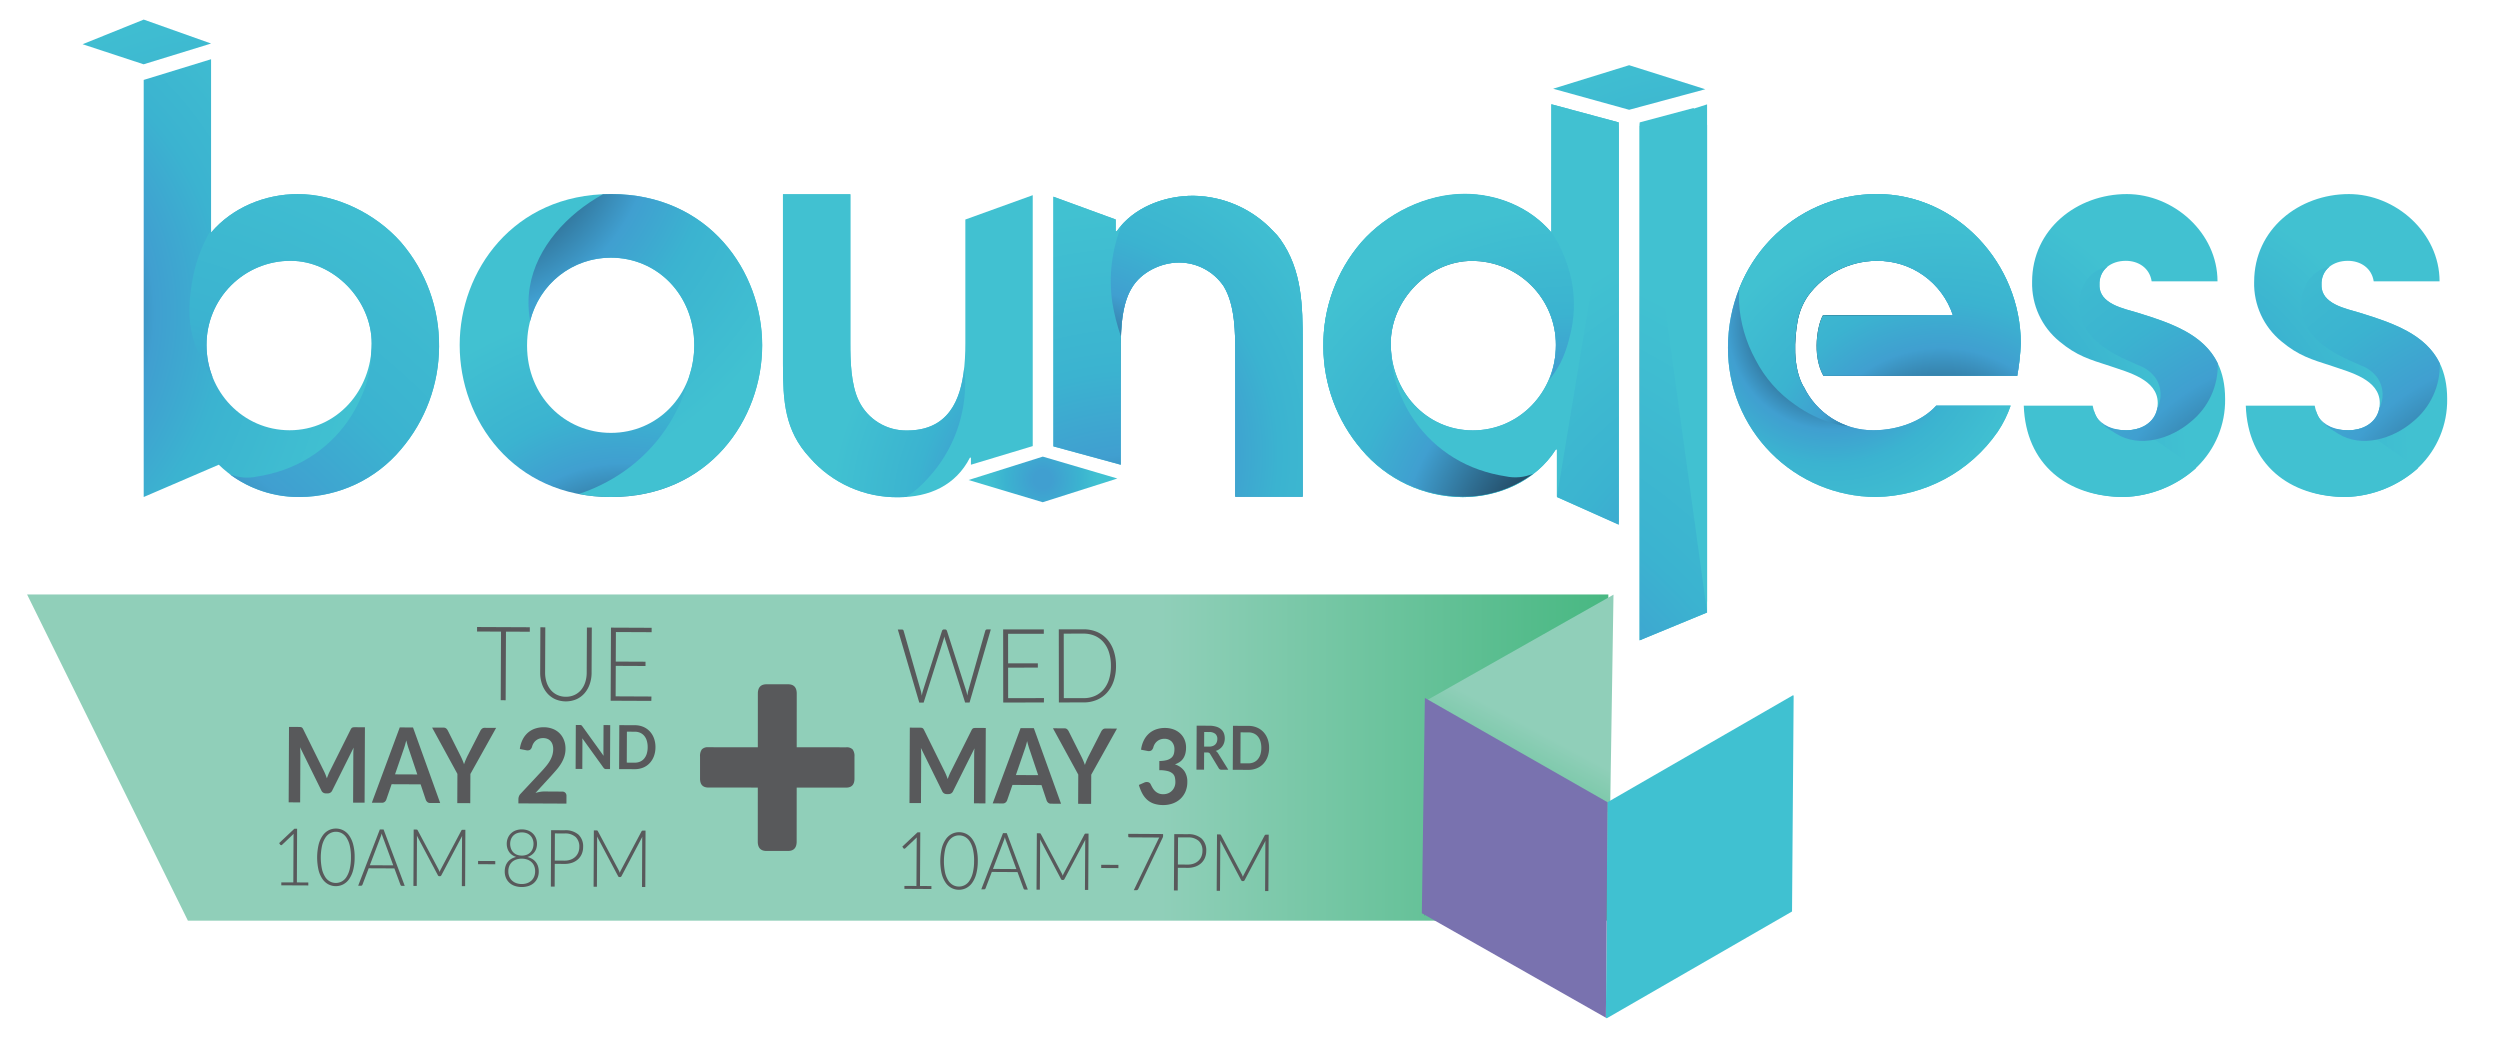 <svg id="boundless-splash" data-name="Layer 1" xmlns="http://www.w3.org/2000/svg" xmlns:xlink="http://www.w3.org/1999/xlink" viewBox="0 0 653 275">
  <defs>
    <style>
      .d2696889-0e0f-4c17-a36d-43a2f8ff54c3 {
        fill: none;
      }

      .\31 44440c4-f6c9-47ed-8776-88e2a5d3300d {
        fill: #fff;
      }

      .\31 f60a7eb-6e79-497a-a4e9-eaa1d6ab1180 {
        clip-path: url(#611e691a-7a64-415c-8d47-cb09565aa992);
      }

      .\33 5af4f63-1621-443f-a843-b804fef7fd29 {
        fill: url(#7aa01a82-66db-4521-a40c-0e859cdbdb24);
      }

      .\30 f6c3b78-b8ef-491c-8c05-82ee47163200 {
        clip-path: url(#c4d85448-fa67-41b5-ba22-2d848b260fe8);
      }

      .\37 cfc018b-dfde-4b64-8f2f-116d63bb72e9 {
        fill: url(#97f70376-48d3-4227-aa2a-37897a080a83);
      }

      .a77abb67-2c0f-4225-9bb3-520833879f34 {
        clip-path: url(#ab46d466-ad4d-4e0d-954b-d3b38ad171a2);
      }

      .\39 7c01d33-45f1-4b44-9e4e-5b833fcff6a1 {
        fill: url(#4566c729-4fe1-4f20-9811-016bcbbb58a8);
      }

      .\38 8c21974-defb-4c3e-9ee9-330c766bfe21 {
        clip-path: url(#1529880a-f648-44f6-b58f-513463eaa298);
      }

      .\30 dc59459-a623-4450-bfbe-61aa6f73e6d8 {
        fill: url(#561637df-b802-4fdf-9569-c43808371345);
      }

      .b90eb6e1-6d20-41f3-9320-ed28d0a7a1a4 {
        clip-path: url(#84f33a2d-93ca-41fa-a248-da86b662c236);
      }

      .\35 a2ef547-29f9-4fc5-afc2-62de89374f0b {
        fill: url(#fd2c834f-ab88-4880-b18f-2d682854f255);
      }

      .\33 9b7a83c-4737-40a3-b5b0-e3d855cd25fd {
        clip-path: url(#783f00b2-714f-467b-9140-8e06003cfe96);
      }

      .f9c63bdb-0fe2-4803-a581-5317d6e06283 {
        fill: url(#681d094d-4058-48d2-8f3b-6cc6d858abfc);
      }

      .\35 50c7ff6-f88c-483c-a9bc-49fdf7d6cf7a {
        clip-path: url(#675eb426-6666-420e-91c4-5e23f5397f15);
      }

      .c1df8cd3-e48f-45d0-bdd8-9d22f46dbb34 {
        fill: url(#3cefa58b-2b90-46fd-a46f-153b9bb586e9);
      }

      .\34 178e936-edb8-47a1-87d0-351f42c8c1c3 {
        clip-path: url(#9b48699b-7fcc-41c8-aef4-e0313d7e23a5);
      }

      .\31 7b38fd9-b062-42a9-a07e-fc741fcb33f9 {
        fill: url(#3c5d4cbb-9dc8-44f9-a3bb-1c5d135c37a7);
      }

      .\39 267f9d3-2d06-4730-8d99-e30d82233c7d {
        clip-path: url(#cf702148-e340-4231-bf0a-6b5378010332);
      }

      .\35 3436e9e-36a3-4dfd-b843-81a195646642 {
        fill: url(#47b804dd-a54c-4962-8cdb-af7962bc50a1);
      }

      .\32 b6dd38f-9181-4551-9ac8-1f8acdc06ae7 {
        clip-path: url(#eca322a9-8548-40e1-b9ad-340c88f0ad32);
      }

      .aadfbbbd-aa78-4c1c-b0b3-ace648916bea {
        fill: url(#cf3eed23-e38f-4d45-8a4d-a404f8e6ae62);
      }

      .\35 d10447c-ec86-4d2b-9b14-f674f20b4931 {
        clip-path: url(#d8ffc0ca-6112-4d17-97f6-1fb104082986);
      }

      .\33 3e85a33-0e50-4976-b6fa-c76a23639259 {
        fill: url(#c6c347fc-82b3-4fd3-8e31-fee6eb257711);
      }

      .a8d93617-3ae6-4805-96f0-55391c5bc411 {
        clip-path: url(#3b5e8a0e-3d7c-4f57-a033-ebbf907e935e);
      }

      .e9deb6d2-94c9-4b6d-8e4f-2afadea058fa {
        fill: url(#7b5610df-5e7c-495a-838e-697ec8dd4635);
      }

      .\33 786eacc-52b0-4a92-9399-f6bfbdc54102 {
        clip-path: url(#1ccb20f8-06ed-4f93-a9e2-52fc991c8409);
      }

      .e27ac513-ebee-4d69-b542-55f307761737 {
        fill: url(#bc7d56bc-4143-4c7d-bfbc-07b93f065506);
      }

      .\34 1cec2b0-6623-45e5-8df0-32dc0765a7c7 {
        clip-path: url(#8e5e1f51-c82b-416d-86d1-c7862b09d1d8);
      }

      .e7b34e5e-fdf9-4d71-ab8d-11c521131e67 {
        fill: url(#b4cdb829-3e97-41c4-8377-57c7e6ef38be);
      }

      .\35 ab72640-f5f5-4c58-931d-b8054a75ceb1 {
        clip-path: url(#aa0b5fbb-3b86-4482-adf5-8a3bb741971b);
      }

      .\30 e3a2145-487c-402a-b3fc-41af2b2874e9 {
        fill: url(#5e80d5d3-0763-4e85-8444-32c75efb505a);
      }

      .\38 f6decad-cb98-4c16-8997-4303ab99bbfc {
        fill: url(#95fdbc6a-d683-4652-bb13-6fd7f7104d5b);
      }

      .\30 63b57fa-8e8b-4603-9930-3a40d8b17ec4 {
        clip-path: url(#b520b05f-e160-47d6-b140-6d9bf5e3f28b);
      }

      .\32 c80e8b4-2d2c-4a6c-8e4e-a4b9d45b5f98 {
        fill: url(#be811720-dd1b-4aaa-a41b-1a4fec48173a);
      }

      .cd9161f2-26b8-4a90-a845-eb437dd07579 {
        clip-path: url(#86ac33d3-4d99-459c-b135-f38d9c304747);
      }

      .\31 1400d72-8cca-4df2-a709-f01c9cb9a302 {
        fill: url(#0e39ef40-8545-4d10-b564-8cb756ea68b1);
      }

      .\37 5b39c9e-1a28-4454-9e59-e04a23bc4a29 {
        clip-path: url(#219b7da7-3aa0-4573-b600-260070383821);
      }

      .\39 85deda4-2b0b-4996-83ff-7dc72dc40caf {
        fill: url(#fed07080-8729-48d9-8361-8ded423fca99);
      }

      .\30 fa872d6-7d1d-45b5-843d-d7f8ebe5135c {
        clip-path: url(#50dc4cb1-d07d-4206-9889-7d13c3974f18);
      }

      .\32 f0d35ab-7a52-479d-972d-25aa23c14b04 {
        fill: url(#fa1f1e9b-9a54-48e3-9356-11203261df76);
      }

      .bb72b22b-e16f-455a-83e0-f6ea5c028c04 {
        clip-path: url(#ad5e6841-fa73-420c-bae5-e60695114303);
      }

      .\32 13da057-8e22-4046-9a7f-c4b99fc1b645 {
        fill: url(#c3229d61-2a16-407b-8996-ce94bbcd9997);
      }

      .dc63edb0-caeb-4bfc-81af-5a3b8fc67002 {
        clip-path: url(#6db86830-7217-4dac-9dda-cd0d2add41fe);
      }

      .\37 2bc4c8d-52b1-4849-aecc-6f57dbbf83a1 {
        fill: url(#317fa7ea-fb1a-453b-a2b7-666a6b05f096);
      }

      .d50782b2-1cac-4715-bfc7-bf5680bbcff2 {
        clip-path: url(#d1210002-f3f0-488b-9e5a-470034ae2a84);
      }

      .ae3c2b81-2100-4c9d-98a3-7a7e56865733 {
        fill: url(#6ff52046-ecf0-4dc0-a7f8-141bcc098eb0);
      }

      .fd97dfda-13bb-4b87-a354-e70f97184160 {
        clip-path: url(#80402703-90d6-42fd-ac69-99f8350dca11);
      }

      .d9041ca2-3336-4ca4-9558-9770e2e9c8df {
        fill: url(#165a1cf4-0de1-4ac5-a152-db5ef6a4806f);
      }

      .b8edb692-a2cc-49a7-8eef-06a5ce2a1eee {
        clip-path: url(#ba845e48-b31e-4039-aafe-5eb28fa38037);
      }

      .cde4642f-43bf-4297-beca-37819e1fbb4f {
        fill: url(#1664eff3-ec39-4293-a4e0-eff0342ded1d);
      }

      .fc863831-9e75-4c24-8498-fc7ac4a58eb7 {
        clip-path: url(#e3e08425-6a46-4d9d-b7d5-fddc4f808a5b);
      }

      .\36 69cfd60-d053-4e9d-b5ca-6d567a380cae {
        fill: url(#d4d75e2a-8e17-4fb0-aec8-21581be9feca);
      }

      .d7e6ef29-9673-4c5a-9ba6-843c5f3cf4f3 {
        clip-path: url(#cc727880-6c90-41cc-85aa-22111eb9abbb);
      }

      .f5761006-017b-40d7-9c29-dd8a14287d94 {
        fill: url(#4bb90eda-f298-4c25-8114-5a4b9017ef5d);
      }

      .d20ea92f-cbf4-4415-913f-3fca2a934a80 {
        fill: url(#b110f948-63ab-40e6-aedb-2d4436797345);
      }

      .ce130167-c9c9-433d-9d7f-7d04f3b49f8f {
        fill: url(#b681ee9f-10ec-4fa6-9431-48f5183eb5f3);
      }

      .b360cfd5-a64a-4bf0-8565-eb7d8ceddad2 {
        fill: url(#78fd703a-e3ad-4dcc-adf2-5be34fff3994);
      }

      .\34 4ef3e53-ce3b-4a22-ba82-64c5c92e9eb6 {
        fill: #40c1d1;
      }

      .\33 a9b219c-2cf8-462e-9fa9-b4db39be5d1f {
        fill: #7972af;
      }

      .d8c5b86c-300f-4185-b448-454461601f32 {
        fill: #58595b;
      }
    </style>
    <clipPath id="611e691a-7a64-415c-8d47-cb09565aa992">
      <polygon class="d2696889-0e0f-4c17-a36d-43a2f8ff54c3" points="445.425 23.31 425.531 28.678 405.674 23.176 425.531 17.03 445.425 23.31"/>
    </clipPath>
    <radialGradient id="7aa01a82-66db-4521-a40c-0e859cdbdb24" cx="149.759" cy="1573.891" r="0.979" gradientTransform="matrix(-9.554, -97.268, -95.972, 9.683, 152929.467, -571.31)" gradientUnits="userSpaceOnUse">
      <stop offset="0" stop-color="#0e0f1a"/>
      <stop offset="0.008" stop-color="#0e0f1a"/>
      <stop offset="0.508" stop-color="#409fd0"/>
      <stop offset="0.678" stop-color="#3bb3d0"/>
      <stop offset="1" stop-color="#41c1d1"/>
    </radialGradient>
    <clipPath id="c4d85448-fa67-41b5-ba22-2d848b260fe8">
      <polygon class="d2696889-0e0f-4c17-a36d-43a2f8ff54c3" points="55.135 11.372 37.512 16.796 21.575 11.553 37.535 5.115 55.135 11.372"/>
    </clipPath>
    <radialGradient id="97f70376-48d3-4227-aa2a-37897a080a83" cx="149.075" cy="1573.542" r="0.979" gradientTransform="matrix(-11.307, -113.446, -111.934, 11.459, 177884.344, -1016.27)" xlink:href="#7aa01a82-66db-4521-a40c-0e859cdbdb24"/>
    <clipPath id="ab46d466-ad4d-4e0d-954b-d3b38ad171a2">
      <path class="d2696889-0e0f-4c17-a36d-43a2f8ff54c3" d="M53.943,90.121a21.917,21.917,0,0,1,21.968-22c11.247,0,21.173,10.194,21.173,21.594,0,12.339-9.13,22.667-21.439,22.667-12.173,0-21.7-10.059-21.7-22.264M37.535,20.875V129.82l19.613-8.439a29.759,29.759,0,0,0,21.145,8.439,34.787,34.787,0,0,0,26.467-12.473,41.583,41.583,0,0,0,9.925-26.824A41.068,41.068,0,0,0,104.759,63.3c-6.618-7.51-16.938-12.606-27-12.606-8.47,0-17.071,3.486-22.628,10.058V15.471Z"/>
    </clipPath>
    <radialGradient id="4566c729-4fe1-4f20-9811-016bcbbb58a8" cx="147.458" cy="1575.559" r="0.979" gradientTransform="matrix(54.853, -100.184, -98.849, -55.593, 147639.915, 102444.087)" xlink:href="#7aa01a82-66db-4521-a40c-0e859cdbdb24"/>
    <clipPath id="1529880a-f648-44f6-b58f-513463eaa298">
      <path class="d2696889-0e0f-4c17-a36d-43a2f8ff54c3" d="M530.786,73.625a19.493,19.493,0,0,0,7.145,15.558c4.5,3.753,7.808,4.693,13.234,6.437,4.63,1.61,12.439,3.487,12.439,9.657,0,4.695-3.969,7.108-8.206,7.108-4.583,0-7.214-1.153-8.48-5.081l-17.189,5.3c3.463,10.791,12.86,17.218,25.009,17.218a29.611,29.611,0,0,0,19.054-7.777A24.279,24.279,0,0,0,581.2,104.2c0-14.887-11.115-18.911-22.893-22.531-3.572-1.073-10.056-2.28-9.925-7.243-.131-4.024,3.044-6.3,6.882-6.3,3.308,0,6.22,1.879,6.749,5.366h17.2c0-12.742-11.51-22.8-23.686-22.8-12.968,0-24.745,9.12-24.745,22.934"/>
    </clipPath>
    <radialGradient id="561637df-b802-4fdf-9569-c43808371345" cx="141.874" cy="1578.02" r="0.979" gradientTransform="matrix(72.943, 0, 0, -73.929, -9848.643, 116781.467)" xlink:href="#7aa01a82-66db-4521-a40c-0e859cdbdb24"/>
    <clipPath id="84f33a2d-93ca-41fa-a248-da86b662c236">
      <path class="d2696889-0e0f-4c17-a36d-43a2f8ff54c3" d="M204.51,50.739v44.4c0,9.523.4,17.3,7.014,24.41a30.169,30.169,0,0,0,23.158,10.326c8.073,0,14.953-3.084,18.658-10.326h.265v1.837l16.144-4.866V50.983l-17.6,6.357v32.3c0,10.595-1.853,22.8-15.218,22.8a13.714,13.714,0,0,1-12.571-7.647c-2.118-4.292-2.25-10.595-2.25-15.154v-38.9Z"/>
    </clipPath>
    <radialGradient id="fd2c834f-ab88-4880-b18f-2d682854f255" cx="147.461" cy="1575.568" r="0.979" gradientTransform="matrix(54.862, -100.201, -98.866, -55.603, 147703.728, 102501.834)" xlink:href="#7aa01a82-66db-4521-a40c-0e859cdbdb24"/>
    <clipPath id="783f00b2-714f-467b-9140-8e06003cfe96">
      <path class="d2696889-0e0f-4c17-a36d-43a2f8ff54c3" d="M291.693,60.391h-.265V57.329L275.15,51.376v65.217l17.6,4.8V94.189c0-5.9-.264-13.949,2.911-19.046,2.382-4.024,7.544-6.572,12.308-6.572a14.077,14.077,0,0,1,11.645,6.17c3.044,4.962,3.044,12.34,3.044,18.106v36.875h17.6V89.36c0-9.522-.133-18.777-5.822-26.824a14.32,14.32,0,0,0-1.853-2.145,29.105,29.105,0,0,0-20.908-9.254c-7.675,0-15.615,3.084-19.981,9.254"/>
    </clipPath>
    <radialGradient id="681d094d-4058-48d2-8f3b-6cc6d858abfc" cx="138.877" cy="1583.992" r="0.979" gradientTransform="matrix(36.563, 0, 0, -37.057, -4770.079, 58788.245)" xlink:href="#7aa01a82-66db-4521-a40c-0e859cdbdb24"/>
    <clipPath id="675eb426-6666-420e-91c4-5e23f5397f15">
      <polygon class="d2696889-0e0f-4c17-a36d-43a2f8ff54c3" points="428.29 32.891 428.29 167.246 445.889 157.138 445.889 27.261 428.29 32.891"/>
    </clipPath>
    <radialGradient id="3cefa58b-2b90-46fd-a46f-153b9bb586e9" cx="139.283" cy="1582.68" r="1.242" gradientTransform="matrix(39.644, 0, 0, -40.179, -5084.596, 63687.753)" xlink:href="#7aa01a82-66db-4521-a40c-0e859cdbdb24"/>
    <clipPath id="9b48699b-7fcc-41c8-aef4-e0313d7e23a5">
      <path class="d2696889-0e0f-4c17-a36d-43a2f8ff54c3" d="M451.346,90.793a38.833,38.833,0,0,0,38.641,39.026A39.512,39.512,0,0,0,521.8,112.774a29.568,29.568,0,0,0,3.386-6.827H505.736c-3.441,3.89-9.793,6.438-16.411,6.438a20.079,20.079,0,0,1-18.217-11.418l-.038.026c-2.948-5.246-2.273-12.732-1.606-16.731a16.971,16.971,0,0,1,2.79-7.007,22.34,22.34,0,0,1,17.866-9.13A20.678,20.678,0,0,1,510.1,82.342H476.864c-1.4,2.32-2.973,10.285.1,15.826h49.942a60.85,60.85,0,0,0,.926-8.448c0-20.789-16.672-39.029-37.58-39.029-21.968,0-38.907,18.105-38.907,40.1"/>
    </clipPath>
    <radialGradient id="3c5d4cbb-9dc8-44f9-a3bb-1c5d135c37a7" cx="139.229" cy="1583.109" r="0.979" gradientTransform="matrix(39.47, 0, 0, -40.003, -5005.806, 63419.489)" xlink:href="#7aa01a82-66db-4521-a40c-0e859cdbdb24"/>
    <clipPath id="cf702148-e340-4231-bf0a-6b5378010332">
      <path class="d2696889-0e0f-4c17-a36d-43a2f8ff54c3" d="M528.609,105.953c.529,15.291,11.258,23.867,26.212,23.867a29.606,29.606,0,0,0,18.761-7.511c-5.1-3.381-9.941-7.144-15.148-10.341a10.426,10.426,0,0,1-2.953.418c-5.16,0-7.948-1.737-8.876-6.432Z"/>
    </clipPath>
    <radialGradient id="47b804dd-a54c-4962-8cdb-af7962bc50a1" cx="147.863" cy="1577.632" r="0.979" gradientTransform="matrix(46.468, -62.861, -62.023, -47.095, 90933.795, 83722.288)" xlink:href="#7aa01a82-66db-4521-a40c-0e859cdbdb24"/>
    <clipPath id="eca322a9-8548-40e1-b9ad-340c88f0ad32">
      <path class="d2696889-0e0f-4c17-a36d-43a2f8ff54c3" d="M363.262,89.748c0-11.4,9.924-21.595,21.172-21.595a21.916,21.916,0,0,1,21.967,22c0,12.205-9.527,22.264-21.7,22.264-12.309,0-21.438-10.328-21.438-22.666M405.21,60.778c-5.556-6.572-14.158-10.059-22.627-10.059-10.059,0-20.379,5.1-27,12.607a41.071,41.071,0,0,0-9.924,27.226,41.586,41.586,0,0,0,9.924,26.825,34.79,34.79,0,0,0,26.466,12.473c9.529,0,19.189-4.292,24.349-12.473h.267v12.183l16.143,6.8V31.97l-17.6-4.743Z"/>
    </clipPath>
    <radialGradient id="cf3eed23-e38f-4d45-8a4d-a404f8e6ae62" cx="140.286" cy="1581.162" r="0.979" gradientTransform="matrix(47.835, 0, 0, -48.481, -6326.328, 76738.064)" xlink:href="#7aa01a82-66db-4521-a40c-0e859cdbdb24"/>
    <clipPath id="d8ffc0ca-6112-4d17-97f6-1fb104082986">
      <path class="d2696889-0e0f-4c17-a36d-43a2f8ff54c3" d="M545.466,72.606c-2.741,3.2-3.007,8.278-1.278,12.04,1.706,3.713,5.154,6.2,8.622,8.069,1.9,1.028,3.886,1.856,5.86,2.728a9.394,9.394,0,0,1,4.529,3.523,7.858,7.858,0,0,1,.283,7.687c-.7,3.789-4.281,5.733-8.081,5.733-3.4,0-6.326-1.2-7.927-3.67,1.165,2.075,3.4,3.408,5.2,4.531,6.206,3.893,14.407,1.354,19.609-3.121a18.975,18.975,0,0,0,7-15.22c-3.681-7.577-12.138-10.518-20.97-13.233-3.572-1.073-10.056-2.28-9.925-7.243a5.648,5.648,0,0,1,2.036-4.727,8.4,8.4,0,0,0-4.956,2.9"/>
    </clipPath>
    <radialGradient id="c6c347fc-82b3-4fd3-8e31-fee6eb257711" cx="148.623" cy="1574.049" r="0.979" gradientTransform="matrix(120.859, 0, 0.104, -119.252, -17621.709, 187845.762)" xlink:href="#7aa01a82-66db-4521-a40c-0e859cdbdb24"/>
    <clipPath id="3b5e8a0e-3d7c-4f57-a033-ebbf907e935e">
      <path class="d2696889-0e0f-4c17-a36d-43a2f8ff54c3" d="M588.779,73.625a19.493,19.493,0,0,0,7.145,15.558c4.5,3.753,7.809,4.693,13.235,6.437,4.629,1.61,12.438,3.487,12.438,9.657,0,4.695-3.97,7.108-8.206,7.108-4.582,0-7.213-1.153-8.48-5.081l-17.189,5.3c3.463,10.791,12.86,17.218,25.008,17.218a29.614,29.614,0,0,0,19.055-7.777A24.279,24.279,0,0,0,639.2,104.2c0-14.887-11.115-18.911-22.893-22.531-3.573-1.073-10.057-2.28-9.924-7.243-.133-4.024,3.043-6.3,6.879-6.3,3.31,0,6.221,1.879,6.751,5.366h17.2c0-12.742-11.511-22.8-23.686-22.8-12.97,0-24.746,9.12-24.746,22.934"/>
    </clipPath>
    <radialGradient id="7b5610df-5e7c-495a-838e-697ec8dd4635" cx="141.857" cy="1578.02" r="0.979" gradientTransform="matrix(72.943, 0, 0, -73.929, -9789.409, 116781.467)" xlink:href="#7aa01a82-66db-4521-a40c-0e859cdbdb24"/>
    <clipPath id="1ccb20f8-06ed-4f93-a9e2-52fc991c8409">
      <path class="d2696889-0e0f-4c17-a36d-43a2f8ff54c3" d="M586.6,105.953c.53,15.291,11.259,23.867,26.212,23.867a29.608,29.608,0,0,0,18.762-7.511c-5.1-3.381-9.943-7.144-15.149-10.341a10.419,10.419,0,0,1-2.952.418c-5.161,0-7.949-1.737-8.875-6.432Z"/>
    </clipPath>
    <radialGradient id="bc7d56bc-4143-4c7d-bfbc-07b93f065506" cx="147.853" cy="1577.645" r="0.979" gradientTransform="matrix(46.468, -62.861, -62.023, -47.095, 90993.028, 83722.288)" xlink:href="#7aa01a82-66db-4521-a40c-0e859cdbdb24"/>
    <clipPath id="8e5e1f51-c82b-416d-86d1-c7862b09d1d8">
      <path class="d2696889-0e0f-4c17-a36d-43a2f8ff54c3" d="M603.458,72.606c-2.74,3.2-3.006,8.278-1.278,12.04,1.7,3.713,5.153,6.2,8.622,8.069,1.9,1.028,3.886,1.856,5.86,2.728a9.387,9.387,0,0,1,4.528,3.523,7.855,7.855,0,0,1,.283,7.687c-.7,3.789-4.282,5.733-8.081,5.733-3.4,0-6.327-1.2-7.927-3.67,1.165,2.075,3.4,3.408,5.2,4.531,6.206,3.893,14.407,1.354,19.609-3.121a18.984,18.984,0,0,0,7-15.22c-3.68-7.577-12.139-10.518-20.97-13.233-3.573-1.073-10.057-2.28-9.924-7.243a5.649,5.649,0,0,1,2.034-4.727,8.4,8.4,0,0,0-4.955,2.9"/>
    </clipPath>
    <radialGradient id="b4cdb829-3e97-41c4-8377-57c7e6ef38be" cx="148.622" cy="1574.06" r="0.979" gradientTransform="matrix(120.859, 0, 0.104, -119.252, -17563.684, 187847.002)" xlink:href="#7aa01a82-66db-4521-a40c-0e859cdbdb24"/>
    <clipPath id="aa0b5fbb-3b86-4482-adf5-8a3bb741971b">
      <path class="d2696889-0e0f-4c17-a36d-43a2f8ff54c3" d="M204.51,50.739v44.4c0,9.523.4,17.3,7.014,24.41a30.169,30.169,0,0,0,23.158,10.326q1.027,0,2.026-.069a26.114,26.114,0,0,0,5.531-4.736,36.577,36.577,0,0,0,9.817-26.847c-.046-.725-.116-1.444-.2-2.161-.9,8.557-4.221,16.379-14.92,16.379a13.714,13.714,0,0,1-12.571-7.647c-2.118-4.292-2.25-10.595-2.25-15.154v-38.9Z"/>
    </clipPath>
    <radialGradient id="5e80d5d3-0763-4e85-8444-32c75efb505a" cx="150.631" cy="1576.326" r="0.979" gradientTransform="matrix(12.749, -69.154, -68.233, -12.922, 105921.272, 30920.246)" xlink:href="#7aa01a82-66db-4521-a40c-0e859cdbdb24"/>
    <radialGradient id="95fdbc6a-d683-4652-bb13-6fd7f7104d5b" cx="148.49" cy="1573.383" r="0.979" gradientTransform="matrix(-12.172, -132.797, -131.028, 12.336, 208263.146, 495.217)" xlink:href="#7aa01a82-66db-4521-a40c-0e859cdbdb24"/>
    <clipPath id="b520b05f-e160-47d6-b140-6d9bf5e3f28b">
      <polygon class="d2696889-0e0f-4c17-a36d-43a2f8ff54c3" points="428.29 31.97 428.29 167.246 445.889 159.983 445.889 27.261 428.29 31.97"/>
    </clipPath>
    <radialGradient id="be811720-dd1b-4aaa-a41b-1a4fec48173a" cx="146.758" cy="1578.393" r="1.211" gradientTransform="matrix(46.868, -63.403, -62.558, -47.501, 91771.21, 84438.328)" xlink:href="#7aa01a82-66db-4521-a40c-0e859cdbdb24"/>
    <clipPath id="86ac33d3-4d99-459c-b135-f38d9c304747">
      <path class="d2696889-0e0f-4c17-a36d-43a2f8ff54c3" d="M137.67,90.323v-.136c0-13.21,9.81-22.881,21.9-22.881s21.769,9.67,21.769,22.881-9.676,22.881-21.769,22.881-21.9-9.669-21.9-22.745m-17.6-.272v.136c0,19.34,13.842,39.633,39.509,39.633s39.507-20.293,39.507-39.633c0-19.2-13.842-39.5-39.507-39.5s-39.509,20.293-39.509,39.36"/>
    </clipPath>
    <radialGradient id="0e39ef40-8545-4d10-b564-8cb756ea68b1" cx="150.375" cy="1574.588" r="0.979" gradientTransform="matrix(0, -83.638, -82.524, 0.036, 130103.969, 12683.827)" xlink:href="#7aa01a82-66db-4521-a40c-0e859cdbdb24"/>
    <clipPath id="219b7da7-3aa0-4573-b600-260070383821">
      <path class="d2696889-0e0f-4c17-a36d-43a2f8ff54c3" d="M451.346,90.793a38.833,38.833,0,0,0,38.641,39.026A39.512,39.512,0,0,0,521.8,112.774a29.568,29.568,0,0,0,3.386-6.827H505.736c-3.441,3.89-9.793,6.438-16.411,6.438a20.079,20.079,0,0,1-18.217-11.418l-.038.026c-2.948-5.246-2.273-12.732-1.606-16.731a16.971,16.971,0,0,1,2.79-7.007,22.34,22.34,0,0,1,17.866-9.13A20.678,20.678,0,0,1,510.1,82.342H476.166c-1.4,2.32-2.971,10.285.1,15.826h50.639a60.85,60.85,0,0,0,.926-8.448c0-20.789-16.672-39.029-37.58-39.029-21.968,0-38.907,18.105-38.907,40.1"/>
    </clipPath>
    <radialGradient id="fed07080-8729-48d9-8361-8ded423fca99" cx="135.918" cy="1571.328" r="0.979" gradientTransform="matrix(21.363, 50.52, 49.847, -21.652, -80750.873, 27240.793)" xlink:href="#7aa01a82-66db-4521-a40c-0e859cdbdb24"/>
    <clipPath id="50dc4cb1-d07d-4206-9889-7d13c3974f18">
      <path class="d2696889-0e0f-4c17-a36d-43a2f8ff54c3" d="M363.262,89.748c0-11.4,9.924-21.595,21.172-21.595a21.916,21.916,0,0,1,21.967,22c0,12.205-9.527,22.264-21.7,22.264-12.309,0-21.438-10.328-21.438-22.666M405.21,60.778c-5.556-6.572-14.158-10.059-22.627-10.059-10.059,0-20.379,5.1-27,12.607a41.071,41.071,0,0,0-9.924,27.226,41.586,41.586,0,0,0,9.924,26.825,34.79,34.79,0,0,0,26.466,12.473c9.529,0,19.189-4.292,24.349-12.473h.267V129.82l16.143,7.165V31.97l-17.6-4.743Z"/>
    </clipPath>
    <radialGradient id="fa1f1e9b-9a54-48e3-9356-11203261df76" cx="147.829" cy="1577.596" r="0.979" gradientTransform="matrix(46.868, -63.403, -62.558, -47.501, 91771.908, 84438.329)" xlink:href="#7aa01a82-66db-4521-a40c-0e859cdbdb24"/>
    <clipPath id="ad5e6841-fa73-420c-bae5-e60695114303">
      <path class="d2696889-0e0f-4c17-a36d-43a2f8ff54c3" d="M55.135,60.749v-.718c-.176.3-.357.6-.527.9a38.9,38.9,0,0,0-4.389,12.5c-.879,4.869-1.15,10.041.184,14.852a32.836,32.836,0,0,0,2.811,6.6,22.579,22.579,0,0,0,2.347,3.7,22.831,22.831,0,0,1-1.617-8.465,21.917,21.917,0,0,1,21.968-22c11.247,0,21.173,10.194,21.173,21.594a24.9,24.9,0,0,1-.148,2.651,28.217,28.217,0,0,1-2.605,11.349,34.434,34.434,0,0,1-20.242,19.02,39.022,39.022,0,0,1-7.047,1.761,11.982,11.982,0,0,1-7.095-.652,30.528,30.528,0,0,0,18.346,5.972,34.787,34.787,0,0,0,26.467-12.473,41.583,41.583,0,0,0,9.925-26.824A41.068,41.068,0,0,0,104.759,63.3c-6.618-7.51-16.938-12.606-27-12.606-8.47,0-17.071,3.486-22.628,10.058"/>
    </clipPath>
    <radialGradient id="c3229d61-2a16-407b-8996-ce94bbcd9997" cx="147.442" cy="1573.169" r="0.979" gradientTransform="matrix(0, -183.983, -181.532, 0.059, 285595.293, 27232.555)" xlink:href="#7aa01a82-66db-4521-a40c-0e859cdbdb24"/>
    <clipPath id="6db86830-7217-4dac-9dda-cd0d2add41fe">
      <path class="d2696889-0e0f-4c17-a36d-43a2f8ff54c3" d="M355.586,63.218a41.069,41.069,0,0,0-9.924,27.226,41.586,41.586,0,0,0,9.924,26.825,34.786,34.786,0,0,0,26.466,12.472,30.526,30.526,0,0,0,18.347-5.972,11.984,11.984,0,0,1-7.1.653,39.177,39.177,0,0,1-7.046-1.762,34.436,34.436,0,0,1-20.242-19.019,28.222,28.222,0,0,1-2.605-11.35,24.892,24.892,0,0,1-.147-2.65c0-11.4,9.924-21.6,21.172-21.6a21.917,21.917,0,0,1,21.967,22,25.806,25.806,0,0,1-1.616,9.014,30.49,30.49,0,0,0,2.812-4.249,31.43,31.43,0,0,0,2.346-6.6,32.583,32.583,0,0,0,.494-15.245c-1.807-8.075-5.226-12.289-5.226-12.289-5.556-6.572-14.158-10.058-22.627-10.058-10.059,0-20.379,5.1-27,12.606"/>
    </clipPath>
    <radialGradient id="317fa7ea-fb1a-453b-a2b7-666a6b05f096" cx="150.449" cy="1573.429" r="0.979" gradientTransform="matrix(-19.034, -86.808, -85.652, 19.291, 138040.711, -17151.712)" xlink:href="#7aa01a82-66db-4521-a40c-0e859cdbdb24"/>
    <clipPath id="d1210002-f3f0-488b-9e5a-470034ae2a84">
      <polygon class="d2696889-0e0f-4c17-a36d-43a2f8ff54c3" points="406.668 129.82 422.81 137.063 422.81 32.363 406.668 129.82"/>
    </clipPath>
    <radialGradient id="6ff52046-ecf0-4dc0-a7f8-141bcc098eb0" cx="148.177" cy="1573.594" r="0.979" gradientTransform="matrix(0, -141.417, -139.534, 0.045, 220058.698, 21074.545)" xlink:href="#7aa01a82-66db-4521-a40c-0e859cdbdb24"/>
    <clipPath id="80402703-90d6-42fd-ac69-99f8350dca11">
      <polygon class="d2696889-0e0f-4c17-a36d-43a2f8ff54c3" points="428.29 32.891 428.29 167.246 445.889 159.983 428.29 31.97 428.29 32.891"/>
    </clipPath>
    <radialGradient id="165a1cf4-0de1-4ac5-a152-db5ef6a4806f" cx="147.658" cy="1570.432" r="1.199" gradientTransform="matrix(1.796, -149.694, 147.699, 1.82, -231864.629, 19481.775)" xlink:href="#7aa01a82-66db-4521-a40c-0e859cdbdb24"/>
    <clipPath id="ba845e48-b31e-4039-aafe-5eb28fa38037">
      <path class="d2696889-0e0f-4c17-a36d-43a2f8ff54c3" d="M157.483,50.739q-1.777,1-3.476,2.138C145.324,58.729,138.084,68.013,138.043,79a27.213,27.213,0,0,0,.431,4.845,21.686,21.686,0,0,1,21.1-16.541c12.094,0,21.769,9.67,21.769,22.881a25.039,25.039,0,0,1-1.19,7.706,42.889,42.889,0,0,1-17.236,25.285,45.266,45.266,0,0,1-11.763,5.858,44.452,44.452,0,0,0,8.42.784c25.666,0,39.507-20.293,39.507-39.633,0-19.2-13.842-39.5-39.507-39.5-.707,0-1.4.018-2.092.048"/>
    </clipPath>
    <radialGradient id="1664eff3-ec39-4293-a4e0-eff0342ded1d" cx="149.169" cy="1574.525" r="0.979" gradientTransform="matrix(7.891, -101.449, -100.097, -7.997, 156549.721, 27754.968)" xlink:href="#7aa01a82-66db-4521-a40c-0e859cdbdb24"/>
    <clipPath id="e3e08425-6a46-4d9d-b7d5-fddc4f808a5b">
      <path class="d2696889-0e0f-4c17-a36d-43a2f8ff54c3" d="M292.982,58.773a39.117,39.117,0,0,0-2.441,20.268,53.2,53.2,0,0,0,2.256,8.844c.151-4.548.73-9.312,2.865-12.741,2.382-4.024,7.544-6.572,12.308-6.572a14.077,14.077,0,0,1,11.645,6.17c3.044,4.962,3.044,12.34,3.044,18.106v36.875h17.6V89.36c0-9.522-.133-18.777-5.822-26.824a14.32,14.32,0,0,0-1.853-2.145,29.1,29.1,0,0,0-20.908-9.254c-6.972,0-14.161,2.545-18.693,7.636"/>
    </clipPath>
    <radialGradient id="d4d75e2a-8e17-4fb0-aec8-21581be9feca" cx="146.617" cy="1577.322" r="0.979" gradientTransform="matrix(63.866, -62.154, -61.325, -64.728, 87640, 111327.839)" xlink:href="#7aa01a82-66db-4521-a40c-0e859cdbdb24"/>
    <clipPath id="cc727880-6c90-41cc-85aa-22111eb9abbb">
      <path class="d2696889-0e0f-4c17-a36d-43a2f8ff54c3" d="M454.277,75.4a33.526,33.526,0,0,0-.062,3.39,35.6,35.6,0,0,0,4.37,15.253,31.969,31.969,0,0,0,10.275,11.668,32.374,32.374,0,0,0,10.495,5.021,17.726,17.726,0,0,0,3.3.542,20,20,0,0,1-11.543-10.3l-.04.026c-2.946-5.246-2.27-12.732-1.6-16.731a16.971,16.971,0,0,1,2.79-7.007,22.34,22.34,0,0,1,17.866-9.13A20.678,20.678,0,0,1,510.1,82.342H476.166c-1.4,2.32-2.971,10.285.1,15.826h50.639a60.714,60.714,0,0,0,.926-8.448c0-20.789-16.672-39.029-37.58-39.029a38.623,38.623,0,0,0-35.975,24.7"/>
    </clipPath>
    <radialGradient id="4bb90eda-f298-4c25-8114-5a4b9017ef5d" cx="149.846" cy="1576.7" r="0.979" gradientTransform="matrix(21.039, -71.188, -70.239, -21.324, 108100.609, 44416.099)" xlink:href="#7aa01a82-66db-4521-a40c-0e859cdbdb24"/>
    <radialGradient id="b110f948-63ab-40e6-aedb-2d4436797345" cx="233.785" cy="86.633" r="15.626" gradientTransform="matrix(0.917, 0, 0, 0.946, 57.972, 43.25)" gradientUnits="userSpaceOnUse">
      <stop offset="0.167" stop-color="#409fd0"/>
      <stop offset="0.678" stop-color="#3bb3d0"/>
      <stop offset="1" stop-color="#41c1d1"/>
    </radialGradient>
    <linearGradient id="b681ee9f-10ec-4fa6-9431-48f5183eb5f3" x1="7.072" y1="197.87" x2="420.102" y2="197.87" gradientUnits="userSpaceOnUse">
      <stop offset="0.717" stop-color="#90cfb9"/>
      <stop offset="1" stop-color="#48b882"/>
    </linearGradient>
    <linearGradient id="78fd703a-e3ad-4dcc-adf2-5be34fff3994" x1="375.583" y1="162.741" x2="341.871" y2="235.785" gradientTransform="translate(57.446 -36.123) rotate(3.348)" gradientUnits="userSpaceOnUse">
      <stop offset="0.592" stop-color="#90cfb9"/>
      <stop offset="1" stop-color="#48b882"/>
    </linearGradient>
  </defs>
  <title>boundless-splash</title>
  <g>
    <g>
      <path class="144440c4-f6c9-47ed-8776-88e2a5d3300d" d="M453.551,157.969V135.617a.547.547,0,0,1,.615-.624h8.909a5.188,5.188,0,0,1,5.65,5.688V152.9a5.669,5.669,0,0,1-1.5,4.185,5.6,5.6,0,0,1-4.147,1.5h-8.909A.547.547,0,0,1,453.551,157.969Zm3.91-2.5h5.107q2.607,0,2.606-2.716V140.829q0-2.716-2.606-2.716h-5.107c-.266,0-.4.123-.4.367v16.59A.354.354,0,0,0,457.461,155.473Z"/>
      <path class="144440c4-f6c9-47ed-8776-88e2a5d3300d" d="M486.36,158.593h-7.822a5.524,5.524,0,0,1-4.147-1.5,5.748,5.748,0,0,1-1.467-4.185v-7.339a5.735,5.735,0,0,1,1.467-4.2,5.565,5.565,0,0,1,4.147-1.487h2.97a5.629,5.629,0,0,1,4.165,1.487,5.692,5.692,0,0,1,1.485,4.2v4.661a.581.581,0,0,1-.653.66h-9.7c-.266,0-.4.123-.4.367v1.579a2.351,2.351,0,0,0,2.642,2.678h7.316a.58.58,0,0,1,.651.662v1.834Q487.011,158.594,486.36,158.593Zm-9.56-10.2h6.482a.322.322,0,0,0,.362-.367v-2.349a2.863,2.863,0,0,0-.615-2.036,2.665,2.665,0,0,0-1.991-.642h-1.993a2.665,2.665,0,0,0-1.991.642,2.863,2.863,0,0,0-.615,2.036v2.349A.321.321,0,0,0,476.8,148.389Z"/>
      <path class="144440c4-f6c9-47ed-8776-88e2a5d3300d" d="M497.732,158.593h-6.664a.547.547,0,0,1-.615-.624v-1.8q0-.589.615-.588h6.084q2.355,0,2.355-1.651v-.441a2.436,2.436,0,0,0-1.7-2.239l-3.948-1.908a7.345,7.345,0,0,1-2.678-1.946,4.384,4.384,0,0,1-.834-2.789q0-4.734,5.178-4.735h6.012q.581,0,.581.624v1.8c0,.418-.194.624-.581.624h-5.286a2.985,2.985,0,0,0-1.666.387,1.166,1.166,0,0,0-.581,1.009v.4q0,1.175,1.848,2.054l3.982,2.056a5.592,5.592,0,0,1,2.59,2,5.673,5.673,0,0,1,.705,2.991Q503.127,158.594,497.732,158.593Z"/>
      <path class="144440c4-f6c9-47ed-8776-88e2a5d3300d" d="M507.075,136.755v-3.34a.514.514,0,0,1,.579-.586h2.355a.515.515,0,0,1,.579.586v3.34q0,.624-.579.624h-2.355C507.267,137.379,507.075,137.171,507.075,136.755Zm0,21.214V140.5c0-.416.192-.624.579-.624h2.317a.549.549,0,0,1,.617.624v17.47a.723.723,0,0,1-.127.5.623.623,0,0,1-.452.128H507.69A.547.547,0,0,1,507.075,157.969Z"/>
      <path class="144440c4-f6c9-47ed-8776-88e2a5d3300d" d="M522.066,157.676h-1.629a5.222,5.222,0,0,1-4-1.487,5.91,5.91,0,0,1-1.394-4.2v-6.422a5.692,5.692,0,0,1,1.485-4.2,5.575,5.575,0,0,1,4.129-1.487h8.111q.654,0,.653.624v18.169a5.183,5.183,0,0,1-5.65,5.652H516.96c-.412,0-.617-.2-.617-.588v-1.908a.548.548,0,0,1,.617-.624h6.265q2.642,0,2.642-2.716v-2.789h-.145Q524.817,157.674,522.066,157.676Zm3.8-6.239v-8.075c0-.244-.132-.367-.4-.367h-4.31q-2.572,0-2.57,2.716V151.8q0,2.716,2.57,2.715H522.9Q525.868,154.518,525.867,151.436Z"/>
      <path class="144440c4-f6c9-47ed-8776-88e2a5d3300d" d="M536.84,158.593h-2.281a.549.549,0,0,1-.617-.624V140.5a.549.549,0,0,1,.617-.624h2.281a.549.549,0,0,1,.617.624v1.322h.145q.868-1.945,3.657-1.946h1.593a5.37,5.37,0,0,1,4.057,1.469,5.845,5.845,0,0,1,1.412,4.221v12.4q0,.624-.653.624h-2.281a.547.547,0,0,1-.615-.624V145.711q0-2.716-2.644-2.716h-1.7q-2.971,0-2.97,3.12v11.855A.549.549,0,0,1,536.84,158.593Z"/>
      <path class="144440c4-f6c9-47ed-8776-88e2a5d3300d" d="M561.21,152.867v-.955a.549.549,0,0,1,.617-.624h2.317a.549.549,0,0,1,.617.624v.662a3.083,3.083,0,0,0,.669,2.221,3.049,3.049,0,0,0,2.228.678h2.5a3.011,3.011,0,0,0,2.246-.716,3.29,3.29,0,0,0,.687-2.329v-.845a2.207,2.207,0,0,0-.886-1.854,4.734,4.734,0,0,0-2.192-.881q-1.3-.2-2.861-.57a24.983,24.983,0,0,1-2.861-.843,4.5,4.5,0,0,1-2.19-1.8,5.937,5.937,0,0,1-.888-3.377v-1.541a5.725,5.725,0,0,1,1.5-4.2,5.567,5.567,0,0,1,4.147-1.523h3.84a5.612,5.612,0,0,1,4.181,1.523,5.725,5.725,0,0,1,1.5,4.2v.807a.547.547,0,0,1-.615.624H573.45a.547.547,0,0,1-.615-.624v-.477a3.152,3.152,0,0,0-.669-2.257,3.052,3.052,0,0,0-2.228-.678h-2.281a2.945,2.945,0,0,0-2.228.716,3.534,3.534,0,0,0-.669,2.44v1.138q0,1.652,2.353,2.239,1.05.258,2.3.441a19.127,19.127,0,0,1,2.516.55,10.477,10.477,0,0,1,2.319.973,4.455,4.455,0,0,1,1.7,1.836,6.319,6.319,0,0,1,.651,2.991v1.431a5.723,5.723,0,0,1-1.5,4.2,5.562,5.562,0,0,1-4.145,1.523H566.9a5.63,5.63,0,0,1-4.165-1.523A5.688,5.688,0,0,1,561.21,152.867Z"/>
      <path class="144440c4-f6c9-47ed-8776-88e2a5d3300d" d="M584.024,158.593h-2.281a.549.549,0,0,1-.617-.624V133.414a.549.549,0,0,1,.617-.624h2.281a.549.549,0,0,1,.617.624v8.406h.145q.868-1.945,3.657-1.946h1.593a5.37,5.37,0,0,1,4.057,1.469,5.845,5.845,0,0,1,1.412,4.221v12.4q0,.624-.653.624h-2.281a.547.547,0,0,1-.615-.624V145.711q0-2.716-2.644-2.716h-1.7q-2.971,0-2.97,3.12v11.855A.549.549,0,0,1,584.024,158.593Z"/>
      <path class="144440c4-f6c9-47ed-8776-88e2a5d3300d" d="M608.288,158.593H605.1a5.524,5.524,0,0,1-4.147-1.5,5.748,5.748,0,0,1-1.467-4.185v-7.339a5.735,5.735,0,0,1,1.467-4.2,5.565,5.565,0,0,1,4.147-1.487h3.187a5.188,5.188,0,0,1,5.65,5.69V152.9a5.669,5.669,0,0,1-1.5,4.185A5.6,5.6,0,0,1,608.288,158.593Zm-2.68-3.12h2.21q2.607,0,2.606-2.678v-7.122q0-2.678-2.606-2.678h-2.21a2.665,2.665,0,0,0-1.991.642,2.863,2.863,0,0,0-.615,2.036v7.122a2.863,2.863,0,0,0,.615,2.036A2.658,2.658,0,0,0,605.607,155.473Z"/>
      <path class="144440c4-f6c9-47ed-8776-88e2a5d3300d" d="M624.584,158.593H621.47a.731.731,0,0,1-.725-.624L616.58,140.5q-.144-.624.436-.624h2.606a.644.644,0,0,1,.725.624l2.644,13.873h.253l3.187-13.873a.651.651,0,0,1,.687-.624h2.391a.716.716,0,0,1,.76.624l3.114,13.873h.255L636.28,140.5a.67.67,0,0,1,.725-.624h2.606q.616,0,.436.624l-4.165,17.47a.669.669,0,0,1-.723.624h-3.114a.7.7,0,0,1-.725-.624l-2.9-13.616h-.253l-2.861,13.616A.668.668,0,0,1,624.584,158.593Z"/>
    </g>
    <g>
      <g>
        <g class="1f60a7eb-6e79-497a-a4e9-eaa1d6ab1180">
          <polygon class="35af4f63-1621-443f-a843-b804fef7fd29" points="406.064 32.649 404.541 17.144 445.034 13.059 446.557 28.564 406.064 32.649"/>
        </g>
        <g class="0f6c3b78-b8ef-491c-8c05-82ee47163200">
          <polygon class="7cfc018b-dfde-4b64-8f2f-116d63bb72e9" points="21.914 20.197 20.422 5.233 54.796 1.714 56.288 16.678 21.914 20.197"/>
        </g>
        <g class="a77abb67-2c0f-4225-9bb3-520833879f34">
          <polygon class="97c01d33-45f1-4b44-9e4e-5b833fcff6a1" points="-10.333 102.899 55.698 -17.703 162.553 42.393 96.521 162.994 -10.333 102.899"/>
        </g>
        <g class="88c21974-defb-4c3e-9ee9-330c766bfe21">
          <rect class="0dc59459-a623-4450-bfbe-61aa6f73e6d8" x="529.73" y="50.691" width="51.474" height="79.129"/>
        </g>
        <g class="b90eb6e1-6d20-41f3-9320-ed28d0a7a1a4">
          <polygon class="5a2ef547-29f9-4fc5-afc2-62de89374f0b" points="171.382 111.243 219.869 22.686 302.876 69.37 254.39 157.927 171.382 111.243"/>
        </g>
        <g class="39b7a83c-4737-40a3-b5b0-e3d855cd25fd">
          <rect class="f9c63bdb-0fe2-4803-a581-5317d6e06283" x="275.15" y="51.137" width="65.108" height="78.586"/>
        </g>
        <g class="550c7ff6-f88c-483c-a9bc-49fdf7d6cf7a">
          <rect class="c1df8cd3-e48f-45d0-bdd8-9d22f46dbb34" x="428.29" y="27.261" width="17.599" height="139.985"/>
        </g>
        <g class="4178e936-edb8-47a1-87d0-351f42c8c1c3">
          <rect class="17b38fd9-b062-42a9-a07e-fc741fcb33f9" x="451.346" y="50.691" width="76.487" height="79.129"/>
        </g>
        <g class="9267f9d3-2d06-4730-8d99-e30d82233c7d">
          <polygon class="53436e9e-36a3-4dfd-b843-81a195646642" points="517.309 121.24 544.777 84.081 584.882 114.534 557.414 151.692 517.309 121.24"/>
        </g>
        <g class="2b6dd38f-9181-4551-9ac8-1f8acdc06ae7">
          <rect class="aadfbbbd-aa78-4c1c-b0b3-ace648916bea" x="345.661" y="27.227" width="77.149" height="109.129"/>
        </g>
        <g class="5d10447c-ec86-4d2b-9b14-f674f20b4931">
          <rect class="33e85a33-0e50-4976-b6fa-c76a23639259" x="536.556" y="74.257" width="48.628" height="38.328" transform="translate(449.461 650.996) rotate(-88.157)"/>
        </g>
        <g class="a8d93617-3ae6-4805-96f0-55391c5bc411">
          <rect class="e9deb6d2-94c9-4b6d-8e4f-2afadea058fa" x="587.722" y="50.691" width="51.474" height="79.129"/>
        </g>
        <g class="3786eacc-52b0-4a92-9399-f6bfbdc54102">
          <polygon class="e27ac513-ebee-4d69-b542-55f307761737" points="575.3 121.24 602.769 84.081 642.874 114.534 615.406 151.692 575.3 121.24"/>
        </g>
        <g class="41cec2b0-6623-45e5-8df0-32dc0765a7c7">
          <rect class="e7b34e5e-fdf9-4d71-ab8d-11c521131e67" x="594.548" y="74.257" width="48.628" height="38.327" transform="translate(505.588 708.959) rotate(-88.157)"/>
        </g>
        <g class="5ab72640-f5f5-4c58-931d-b8054a75ceb1">
          <polygon class="0e3a2145-487c-402a-b3fc-41af2b2874e9" points="190.412 127.204 206.135 41.923 266.786 53.408 251.063 138.69 190.412 127.204"/>
        </g>
        <g class="39b7a83c-4737-40a3-b5b0-e3d855cd25fd">
          <polygon class="8f6decad-cb98-4c16-8997-4303ab99bbfc" points="275.707 135.8 268.009 51.809 339.701 45.06 347.4 129.05 275.707 135.8"/>
        </g>
        <g class="063b57fa-8e8b-4603-9930-3a40d8b17ec4">
          <polygon class="2c80e8b4-2d2c-4a6c-8e4e-a4b9d45b5f98" points="376.294 127.765 434.617 18.702 497.885 96.906 439.562 175.805 376.294 127.765"/>
        </g>
        <g class="cd9161f2-26b8-4a90-a845-eb437dd07579">
          <rect class="11400d72-8cca-4df2-a709-f01c9cb9a302" x="119.431" y="50.04" width="80.286" height="80.431" transform="translate(-1.439 2.593) rotate(-0.927)"/>
        </g>
        <g class="75b39c9e-1a28-4454-9e59-e04a23bc4a29">
          <polygon class="985deda4-2b0b-4996-83ff-7dc72dc40caf" points="515.964 22.623 556.101 117.541 463.214 157.887 423.077 62.969 515.964 22.623"/>
        </g>
        <g class="0fa872d6-7d1d-45b5-843d-d7f8ebe5135c">
          <polygon class="2f0d35ab-7a52-479d-972d-25aa23c14b04" points="293.695 97.526 373.397 -10.293 474.776 66.686 395.075 174.505 293.695 97.526"/>
        </g>
        <g class="bb72b22b-e16f-455a-83e0-f6ea5c028c04">
          <rect class="213da057-8e22-4046-9a7f-c4b99fc1b645" x="48.597" y="50.289" width="66.56" height="79.932" transform="translate(-1.077 0.989) rotate(-0.687)"/>
        </g>
        <g class="dc63edb0-caeb-4bfc-81af-5a3b8fc67002">
          <polygon class="72bc4c8d-52b1-4849-aecc-6f57dbbf83a1" points="348.76 143.875 329.128 54.335 408.417 36.478 428.05 126.017 348.76 143.875"/>
        </g>
        <g class="d50782b2-1cac-4715-bfc7-bf5680bbcff2">
          <rect class="ae3c2b81-2100-4c9d-98a3-7a7e56865733" x="406.04" y="32.267" width="17.397" height="104.892" transform="translate(-0.986 4.981) rotate(-0.687)"/>
        </g>
        <g class="fd97dfda-13bb-4b87-a354-e70f97184160">
          <polygon class="d9041ca2-3336-4ca4-9558-9770e2e9c8df" points="445.886 167.463 447.15 31.986 428.292 31.753 427.029 167.231 445.886 167.463"/>
        </g>
        <g class="b8edb692-a2cc-49a7-8eef-06a5ce2a1eee">
          <polygon class="cde4642f-43bf-4297-beca-37819e1fbb4f" points="131.92 129.331 138.413 45.844 205.199 51.179 198.705 134.667 131.92 129.331"/>
        </g>
        <g class="fc863831-9e75-4c24-8498-fc7ac4a58eb7">
          <polygon class="669cfd60-d053-4e9d-b5ca-6d567a380cae" points="250.711 88.836 315.884 25.41 378.996 92.024 313.823 155.45 250.711 88.836"/>
        </g>
        <g class="d7e6ef29-9673-4c5a-9ba6-843c5f3cf4f3">
          <polygon class="f5761006-017b-40d7-9c29-dd8a14287d94" points="437.747 106.282 460.241 30.171 544.263 55.678 521.768 131.789 437.747 106.282"/>
        </g>
      </g>
      <g id="44538d6d-e2a7-4b0a-a07e-d566c33111b4" data-name="&lt;Group&gt;">
        <polygon id="e3e2d4ce-2f25-4544-8457-911b969e0c7e" data-name="&lt;Path&gt;" class="d20ea92f-cbf4-4415-913f-3fca2a934a80" points="291.854 124.988 272.352 131.185 252.992 125.379 272.382 119.268 291.854 124.988"/>
      </g>
    </g>
    <polyline class="ce130167-c9c9-433d-9d7f-7d04f3b49f8f" points="420.102 155.267 7.072 155.267 49.077 240.474 419.816 240.474"/>
    <polygon id="29fffc91-01da-47ea-9760-387b94f898fa" data-name="&lt;Path&gt;" class="b360cfd5-a64a-4bf0-8565-eb7d8ceddad2" points="371.982 239.194 371.966 239.184 372.834 182.767 372.882 182.796 421.425 155.334 421.443 155.342 420.568 211.76 420.524 211.732 371.982 239.194"/>
    <polygon id="add6ab7e-6f7d-401a-b3cd-6f401f36d2bc" data-name="&lt;Path&gt;" class="44ef3e53-ce3b-4a22-ba82-64c5c92e9eb6" points="419.458 265.828 419.88 209.536 468.305 181.616 468.306 181.598 468.459 181.686 468.501 181.66 468.079 238.082 419.649 266 419.654 265.944 419.458 265.828"/>
    <polygon id="98de679d-3fdd-4999-9113-9e37a63e1b76" data-name="&lt;Path&gt;" class="3a9b219c-2cf8-462e-9fa9-b4db39be5d1f" points="419.88 209.536 419.458 265.828 371.426 238.56 371.38 238.591 372.178 182.297 419.88 209.536 419.88 209.536"/>
    <g>
      <g>
        <path class="d8c5b86c-300f-4185-b448-454461601f32" d="M138.384,165.011l-6.226-.027-.08,17.919-1.29-.007.08-17.919-6.264-.027.005-1.174,13.78.061Z"/>
        <path class="d8c5b86c-300f-4185-b448-454461601f32" d="M147.781,181.99a5.263,5.263,0,0,0,2.288-.47,4.916,4.916,0,0,0,1.716-1.32,6,6,0,0,0,1.081-2,8.159,8.159,0,0,0,.381-2.487l.052-11.806,1.278.005-.052,11.806a9.114,9.114,0,0,1-.477,2.946,7.19,7.19,0,0,1-1.344,2.384,6.2,6.2,0,0,1-2.125,1.588,7.043,7.043,0,0,1-5.6-.025A6.174,6.174,0,0,1,142.868,181a7.188,7.188,0,0,1-1.324-2.395,9.159,9.159,0,0,1-.45-2.952l.052-11.806,1.29.007-.052,11.792a8.074,8.074,0,0,0,.359,2.49,6,6,0,0,0,1.056,2.009,4.93,4.93,0,0,0,1.7,1.344A5.2,5.2,0,0,0,147.781,181.99Z"/>
        <path class="d8c5b86c-300f-4185-b448-454461601f32" d="M170.157,181.93l-.03,1.145-10.624-.047.085-19.093,10.624.047-.005,1.147-9.334-.042-.034,7.717,7.768.036,0,1.121-7.768-.036-.035,7.961Z"/>
      </g>
      <g>
        <path class="d8c5b86c-300f-4185-b448-454461601f32" d="M80.529,230.507l0,.77-7.051-.033,0-.77,3.14.014.052-11.942c0-.237.013-.486.033-.751l-3.027,2.868a.3.3,0,0,1-.271.094.4.4,0,0,1-.212-.127l-.279-.418,3.967-3.738.724,0-.061,14.013Z"/>
        <path class="d8c5b86c-300f-4185-b448-454461601f32" d="M92.633,223.966a12.824,12.824,0,0,1-.4,3.349,7.273,7.273,0,0,1-1.063,2.335,4.343,4.343,0,0,1-1.566,1.371A4.233,4.233,0,0,1,85.791,231a4.377,4.377,0,0,1-1.549-1.385,7.152,7.152,0,0,1-1.037-2.346,14.9,14.9,0,0,1,.029-6.7,7.175,7.175,0,0,1,1.059-2.335,4.328,4.328,0,0,1,1.562-1.371,4.109,4.109,0,0,1,1.9-.445,4.159,4.159,0,0,1,1.906.461,4.357,4.357,0,0,1,1.554,1.385,7.25,7.25,0,0,1,1.042,2.346A12.8,12.8,0,0,1,92.633,223.966Zm-.967,0a12.705,12.705,0,0,0-.3-3.06,6.619,6.619,0,0,0-.846-2.078,3.422,3.422,0,0,0-1.25-1.188,3.23,3.23,0,0,0-1.51-.38,3.18,3.18,0,0,0-1.508.367,3.464,3.464,0,0,0-1.261,1.176,6.6,6.6,0,0,0-.869,2.069,14.877,14.877,0,0,0-.027,6.122,6.6,6.6,0,0,0,.851,2.076,3.413,3.413,0,0,0,1.251,1.181,3.264,3.264,0,0,0,3.018.013,3.367,3.367,0,0,0,1.261-1.168,6.707,6.707,0,0,0,.864-2.067A12.709,12.709,0,0,0,91.666,223.962Z"/>
        <path class="d8c5b86c-300f-4185-b448-454461601f32" d="M105.718,231.392l-.763,0a.311.311,0,0,1-.222-.08.534.534,0,0,1-.135-.2l-1.584-4.284-6.713-.031-1.622,4.27a.451.451,0,0,1-.137.2.337.337,0,0,1-.231.081l-.753,0,5.658-14.7.976.005Zm-3-5.362-2.748-7.451a7.479,7.479,0,0,1-.277-.874c-.04.166-.082.322-.128.472s-.095.286-.147.411L96.6,226Z"/>
        <path class="d8c5b86c-300f-4185-b448-454461601f32" d="M121.556,216.743l-.065,14.721-.859-.005.055-12.546c0-.181.011-.371.032-.571L115.293,228.6a.423.423,0,0,1-.389.269h-.155a.422.422,0,0,1-.384-.273l-5.48-10.334c.018.208.027.405.026.593l-.055,12.546-.869,0,.065-14.721.685,0a.594.594,0,0,1,.213.034.356.356,0,0,1,.154.166l5.47,10.262a4.316,4.316,0,0,1,.249.626c.039-.11.081-.221.127-.327s.094-.21.146-.307l5.407-10.2a.351.351,0,0,1,.16-.166.653.653,0,0,1,.218-.031Z"/>
        <path class="d8c5b86c-300f-4185-b448-454461601f32" d="M124.872,224.883l4.491.02,0,.843-4.491-.02Z"/>
        <path class="d8c5b86c-300f-4185-b448-454461601f32" d="M137.753,223.848a4.667,4.667,0,0,1,1.2.474,3.41,3.41,0,0,1,1.552,1.89,4.365,4.365,0,0,1,.215,1.449,4.166,4.166,0,0,1-.335,1.684,3.724,3.724,0,0,1-.919,1.275,3.959,3.959,0,0,1-1.4.8,5.91,5.91,0,0,1-3.6-.016,3.975,3.975,0,0,1-1.4-.817,3.723,3.723,0,0,1-.907-1.284,4.148,4.148,0,0,1-.321-1.686,4.383,4.383,0,0,1,.229-1.447,3.5,3.5,0,0,1,.618-1.1,3.422,3.422,0,0,1,.94-.776,4.547,4.547,0,0,1,1.205-.463,3.843,3.843,0,0,1-1.061-.515,3.057,3.057,0,0,1-.774-.774,3.389,3.389,0,0,1-.474-.995,4.014,4.014,0,0,1-.159-1.17,3.888,3.888,0,0,1,.282-1.465,3.508,3.508,0,0,1,.792-1.194,3.656,3.656,0,0,1,1.244-.8,4.773,4.773,0,0,1,3.283.014,3.736,3.736,0,0,1,1.242.807,3.5,3.5,0,0,1,.788,1.2,3.905,3.905,0,0,1,.269,1.469,4.053,4.053,0,0,1-.169,1.168,3.245,3.245,0,0,1-1.273,1.752A3.792,3.792,0,0,1,137.753,223.848Zm-1.49,7.059a4.109,4.109,0,0,0,1.425-.23,3.2,3.2,0,0,0,1.109-.66,2.919,2.919,0,0,0,.72-1.031,3.454,3.454,0,0,0,.258-1.34,3.538,3.538,0,0,0-.322-1.615,2.907,2.907,0,0,0-.836-1.033,3.191,3.191,0,0,0-1.128-.552,4.537,4.537,0,0,0-2.4-.011,3.2,3.2,0,0,0-1.132.541,2.92,2.92,0,0,0-.845,1.025,3.534,3.534,0,0,0-.335,1.611,3.476,3.476,0,0,0,.244,1.344,2.97,2.97,0,0,0,.706,1.036,3.152,3.152,0,0,0,1.1.671A4.17,4.17,0,0,0,136.263,230.907ZM133.257,220.4a3.712,3.712,0,0,0,.175,1.147,2.767,2.767,0,0,0,.551.984,2.68,2.68,0,0,0,.949.691,3.752,3.752,0,0,0,2.724.013,2.705,2.705,0,0,0,.954-.682,2.813,2.813,0,0,0,.56-.98,3.7,3.7,0,0,0,.184-1.145,3.353,3.353,0,0,0-.2-1.181,2.7,2.7,0,0,0-.59-.955,2.736,2.736,0,0,0-.953-.638,3.75,3.75,0,0,0-2.584-.011,2.667,2.667,0,0,0-1.562,1.579A3.358,3.358,0,0,0,133.257,220.4Z"/>
        <path class="d8c5b86c-300f-4185-b448-454461601f32" d="M147.481,216.86a5.167,5.167,0,0,1,3.622,1.15,4.2,4.2,0,0,1,1.209,3.241,4.588,4.588,0,0,1-.346,1.778,4.026,4.026,0,0,1-.972,1.4,4.454,4.454,0,0,1-1.53.908,5.874,5.874,0,0,1-2.021.318l-2.54-.013-.026,5.93-.995,0,.065-14.721Zm-.035,7.938a4.526,4.526,0,0,0,1.614-.262,3.548,3.548,0,0,0,1.216-.743,3.289,3.289,0,0,0,.769-1.125,3.752,3.752,0,0,0,.271-1.42,3.428,3.428,0,0,0-.955-2.615,4.046,4.046,0,0,0-2.884-.93l-2.54-.013-.032,7.095Z"/>
        <path class="d8c5b86c-300f-4185-b448-454461601f32" d="M168.616,216.956l-.065,14.721-.859,0,.055-12.546c0-.181.011-.371.032-.573l-5.426,10.263a.421.421,0,0,1-.389.269h-.155a.42.42,0,0,1-.384-.273l-5.48-10.334c.018.208.027.405.026.593l-.055,12.546-.869,0,.065-14.721.685,0a.56.56,0,0,1,.213.033.362.362,0,0,1,.154.168l5.47,10.262a4.293,4.293,0,0,1,.249.624c.039-.11.081-.221.127-.326s.094-.21.146-.307l5.407-10.2a.354.354,0,0,1,.16-.165.6.6,0,0,1,.218-.033Z"/>
      </g>
      <g>
        <path class="d8c5b86c-300f-4185-b448-454461601f32" d="M95.319,189.962l-.088,19.7-3-.013.057-12.725q0-.762.083-1.648L86.8,206.436a1.268,1.268,0,0,1-1.205.8l-.48,0a1.269,1.269,0,0,1-1.2-.81l-5.541-11.251c.024.3.043.6.06.884s.023.561.022.8L78.4,209.586l-3-.013.088-19.7,2.568.011c.152,0,.282.005.392.016a.985.985,0,0,1,.3.069.667.667,0,0,1,.241.177,1.572,1.572,0,0,1,.207.329l5.428,10.965q.214.437.4.9t.356.957q.179-.5.371-.975c.128-.311.264-.613.41-.9L91.6,190.532a1.383,1.383,0,0,1,.217-.326.7.7,0,0,1,.247-.175,1.01,1.01,0,0,1,.3-.069c.109-.007.24-.011.392-.011Z"/>
        <path class="d8c5b86c-300f-4185-b448-454461601f32" d="M114.978,209.753l-2.631-.013a1.061,1.061,0,0,1-.719-.241,1.471,1.471,0,0,1-.416-.6l-1.348-4.026-7.577-.034-1.384,4.013a1.317,1.317,0,0,1-.394.571,1.051,1.051,0,0,1-.723.255l-2.657-.013L104.415,190l3.466.016ZM109,202.287l-2.2-6.565c-.109-.289-.221-.635-.337-1.036s-.232-.832-.349-1.295q-.167.694-.346,1.3c-.12.405-.236.756-.346,1.056l-2.243,6.514Z"/>
        <path class="d8c5b86c-300f-4185-b448-454461601f32" d="M122.867,202.159l-.034,7.63-3.39-.016.034-7.63-6.613-12.1,3,.014a1.016,1.016,0,0,1,.7.235,1.95,1.95,0,0,1,.434.588l3.311,6.6c.192.392.361.76.506,1.105s.278.691.394,1.036q.167-.515.384-1.033t.5-1.1l3.356-6.567a1.819,1.819,0,0,1,.42-.557,1,1,0,0,1,.709-.255l3.011.013Z"/>
        <path class="d8c5b86c-300f-4185-b448-454461601f32" d="M146.869,206.763a1.074,1.074,0,0,1,.8.311,1.115,1.115,0,0,1,.293.812l-.009,2.017-12.549-.058.005-1.118a2.125,2.125,0,0,1,.136-.713,1.838,1.838,0,0,1,.428-.673l5.579-5.97q.7-.76,1.252-1.452a9.46,9.46,0,0,0,.923-1.373,6.727,6.727,0,0,0,.569-1.38,5.467,5.467,0,0,0,.2-1.476,3.764,3.764,0,0,0-.184-1.25,2.5,2.5,0,0,0-.534-.906,2.191,2.191,0,0,0-.832-.557,3.1,3.1,0,0,0-1.093-.188,3.023,3.023,0,0,0-1.032.165,2.773,2.773,0,0,0-.844.474,2.921,2.921,0,0,0-.623.713,3.211,3.211,0,0,0-.383.9,1.488,1.488,0,0,1-.56.828,1.451,1.451,0,0,1-.988.09l-1.642-.32a7.728,7.728,0,0,1,.744-2.483,5.907,5.907,0,0,1,1.368-1.778,5.523,5.523,0,0,1,1.876-1.069,6.994,6.994,0,0,1,2.272-.351,6.38,6.38,0,0,1,2.313.414,5.093,5.093,0,0,1,1.791,1.145,5.169,5.169,0,0,1,1.157,1.776,6.1,6.1,0,0,1,.407,2.3,6.544,6.544,0,0,1-.306,2.015,8.554,8.554,0,0,1-.806,1.767,11.775,11.775,0,0,1-1.177,1.629q-.674.789-1.411,1.6l-4.144,4.518a9.009,9.009,0,0,1,1.184-.288,6.491,6.491,0,0,1,1.12-.1Z"/>
        <path class="d8c5b86c-300f-4185-b448-454461601f32" d="M159.388,189.4l-.051,11.484-1.018,0a.856.856,0,0,1-.394-.085.97.97,0,0,1-.3-.284l-5.535-7.683c.028.351.042.673.04.969l-.031,7.053-1.748-.007.051-11.486,1.04.005a1.538,1.538,0,0,1,.218.013.447.447,0,0,1,.162.049.5.5,0,0,1,.136.1,1.564,1.564,0,0,1,.146.179l5.557,7.715c-.014-.186-.025-.369-.035-.55s-.013-.345-.012-.5l.031-6.983Z"/>
        <path class="d8c5b86c-300f-4185-b448-454461601f32" d="M171.206,195.19a6.643,6.643,0,0,1-.4,2.319,5.409,5.409,0,0,1-1.108,1.814,4.875,4.875,0,0,1-1.708,1.176,5.644,5.644,0,0,1-2.215.411l-4.064-.018.051-11.484,4.064.018a5.593,5.593,0,0,1,2.211.434,4.959,4.959,0,0,1,1.7,1.192,5.341,5.341,0,0,1,1.091,1.819A6.633,6.633,0,0,1,171.206,195.19Zm-2.036-.009a5.734,5.734,0,0,0-.225-1.7,3.567,3.567,0,0,0-.666-1.273,2.909,2.909,0,0,0-1.059-.8,3.384,3.384,0,0,0-1.4-.284l-2.073-.009-.036,8.084,2.073.009a3.376,3.376,0,0,0,1.406-.271,2.925,2.925,0,0,0,1.065-.792,3.611,3.611,0,0,0,.677-1.27A5.73,5.73,0,0,0,169.171,195.181Z"/>
      </g>
      <g>
        <path class="d8c5b86c-300f-4185-b448-454461601f32" d="M258.8,164.409l-5.555,19.1-1.153,0-5.255-16.564c-.067-.224-.125-.459-.175-.7-.051.242-.109.477-.175.7l-5.233,16.575-1.139,0-5.607-19.087h1.065a.439.439,0,0,1,.463.362l4.49,15.689c.091.36.175.77.251,1.228.042-.233.082-.452.124-.655a5.441,5.441,0,0,1,.151-.575l5-15.7a.578.578,0,0,1,.175-.257.442.442,0,0,1,.3-.109h.351a.42.42,0,0,1,.289.1.683.683,0,0,1,.175.262l5.028,15.687a5.518,5.518,0,0,1,.156.568c.046.206.09.423.132.647.042-.224.08-.439.118-.642s.077-.392.119-.573l4.456-15.7a.478.478,0,0,1,.169-.255.466.466,0,0,1,.307-.109Z"/>
        <path class="d8c5b86c-300f-4185-b448-454461601f32" d="M272.691,182.341l-.024,1.147-10.624.011-.019-19.093,10.623-.011,0,1.147-9.334.011.007,7.719,7.768-.009,0,1.119-7.768.009.008,7.961Z"/>
        <path class="d8c5b86c-300f-4185-b448-454461601f32" d="M291.5,173.915a12.115,12.115,0,0,1-.609,3.982,8.743,8.743,0,0,1-1.726,3.009,7.43,7.43,0,0,1-2.673,1.9,8.678,8.678,0,0,1-3.438.666l-6.477.007-.02-19.093,6.478-.007a8.783,8.783,0,0,1,3.439.656,7.486,7.486,0,0,1,2.677,1.9,8.744,8.744,0,0,1,1.733,3.008A12.049,12.049,0,0,1,291.5,173.915Zm-1.328,0a11.38,11.38,0,0,0-.517-3.561,7.567,7.567,0,0,0-1.456-2.644,6.212,6.212,0,0,0-2.257-1.644,7.3,7.3,0,0,0-2.906-.564l-5.187.005.017,16.854,5.187-.005a7.261,7.261,0,0,0,2.905-.57,6.206,6.206,0,0,0,2.253-1.649,7.558,7.558,0,0,0,1.45-2.644A11.443,11.443,0,0,0,290.171,173.917Z"/>
      </g>
      <g>
        <path class="d8c5b86c-300f-4185-b448-454461601f32" d="M243.284,231.441l0,.77-7.051-.042,0-.77,3.14.018.07-11.942c0-.237.012-.485.033-.749l-3.031,2.863a.3.3,0,0,1-.271.094.4.4,0,0,1-.212-.127l-.278-.418,3.972-3.733.724,0-.081,14.013Z"/>
        <path class="d8c5b86c-300f-4185-b448-454461601f32" d="M255.4,224.917a12.848,12.848,0,0,1-.406,3.349,7.207,7.207,0,0,1-1.066,2.333,4.345,4.345,0,0,1-1.569,1.369,4.165,4.165,0,0,1-1.911.441,4.123,4.123,0,0,1-1.9-.463A4.37,4.37,0,0,1,247,230.56a7.179,7.179,0,0,1-1.034-2.347,14.881,14.881,0,0,1,.039-6.7,7.148,7.148,0,0,1,1.062-2.333,4.318,4.318,0,0,1,1.563-1.369,4.224,4.224,0,0,1,3.81.022,4.328,4.328,0,0,1,1.553,1.387,7.238,7.238,0,0,1,1.039,2.347A12.818,12.818,0,0,1,255.4,224.917Zm-.966-.005a12.636,12.636,0,0,0-.3-3.06,6.65,6.65,0,0,0-.842-2.08,3.436,3.436,0,0,0-1.25-1.19,3.242,3.242,0,0,0-3.018-.018,3.468,3.468,0,0,0-1.263,1.176,6.618,6.618,0,0,0-.872,2.069,14.856,14.856,0,0,0-.035,6.122,6.6,6.6,0,0,0,.847,2.076,3.431,3.431,0,0,0,1.25,1.183,3.235,3.235,0,0,0,1.5.378,3.276,3.276,0,0,0,1.515-.36,3.367,3.367,0,0,0,1.263-1.168,6.7,6.7,0,0,0,.866-2.065A12.628,12.628,0,0,0,254.431,224.912Z"/>
        <path class="d8c5b86c-300f-4185-b448-454461601f32" d="M268.469,232.363l-.763-.005a.314.314,0,0,1-.222-.08.5.5,0,0,1-.132-.2l-1.58-4.286-6.713-.042-1.629,4.268a.462.462,0,0,1-.135.2.357.357,0,0,1-.234.081l-.752-.005,5.678-14.687.977.007ZM265.476,227l-2.738-7.457a7.982,7.982,0,0,1-.275-.875c-.039.166-.081.326-.128.474s-.1.286-.147.411l-2.825,7.41Z"/>
        <path class="d8c5b86c-300f-4185-b448-454461601f32" d="M284.329,217.736l-.086,14.721-.859-.005.073-12.546c0-.181.011-.371.032-.571l-5.44,10.254a.422.422,0,0,1-.389.269l-.154,0a.42.42,0,0,1-.385-.273l-5.464-10.341c.018.208.026.405.025.593l-.073,12.546-.87-.005.086-14.72.685,0a.569.569,0,0,1,.213.033.352.352,0,0,1,.152.168l5.457,10.269a4.315,4.315,0,0,1,.248.626c.038-.11.082-.221.127-.327a3.192,3.192,0,0,1,.148-.306l5.419-10.195a.342.342,0,0,1,.161-.165.6.6,0,0,1,.217-.031Z"/>
        <path class="d8c5b86c-300f-4185-b448-454461601f32" d="M287.633,225.881l4.492.027,0,.843-4.492-.027Z"/>
        <path class="d8c5b86c-300f-4185-b448-454461601f32" d="M303.8,217.853l0,.447a1.124,1.124,0,0,1-.04.306,1.341,1.341,0,0,1-.09.224L297.33,232.16a.7.7,0,0,1-.207.268.524.524,0,0,1-.345.1l-.637,0,6.395-13.278a2.344,2.344,0,0,1,.3-.486l-7.882-.047a.252.252,0,0,1-.184-.085.286.286,0,0,1-.074-.2l0-.633Z"/>
        <path class="d8c5b86c-300f-4185-b448-454461601f32" d="M310.251,217.891a5.164,5.164,0,0,1,3.621,1.154,4.2,4.2,0,0,1,1.2,3.243,4.566,4.566,0,0,1-.349,1.778,3.948,3.948,0,0,1-.974,1.394,4.4,4.4,0,0,1-1.532.906,5.824,5.824,0,0,1-2.02.315l-2.541-.014-.034,5.93-.995-.005.086-14.721Zm-.046,7.938a4.53,4.53,0,0,0,1.614-.26,3.527,3.527,0,0,0,1.216-.741,3.249,3.249,0,0,0,.77-1.125,3.729,3.729,0,0,0,.275-1.42,3.419,3.419,0,0,0-.951-2.615,4.058,4.058,0,0,0-2.883-.933l-2.541-.014-.041,7.095Z"/>
        <path class="d8c5b86c-300f-4185-b448-454461601f32" d="M331.386,218.018l-.086,14.72-.859,0,.073-12.546c0-.181.011-.371.032-.571l-5.44,10.254a.422.422,0,0,1-.389.269l-.154,0a.423.423,0,0,1-.385-.273l-5.464-10.343c.018.21.026.407.025.6l-.073,12.546-.87-.005.086-14.721.685,0a.6.6,0,0,1,.213.034.355.355,0,0,1,.152.166l5.457,10.269a4.485,4.485,0,0,1,.248.626c.038-.11.082-.219.127-.326s.095-.21.148-.307l5.419-10.193a.348.348,0,0,1,.161-.166.605.605,0,0,1,.217-.029Z"/>
      </g>
      <g>
        <path class="d8c5b86c-300f-4185-b448-454461601f32" d="M257.486,190.146l-.088,19.7-3-.013.056-12.725q0-.762.083-1.648l-5.578,11.159a1.268,1.268,0,0,1-1.205.8l-.48,0a1.269,1.269,0,0,1-1.2-.81l-5.541-11.251c.024.3.043.6.059.886s.024.557.022.8l-.056,12.725-3-.013.088-19.7,2.568.011c.152,0,.282.005.392.016a1,1,0,0,1,.3.069.657.657,0,0,1,.24.177,1.572,1.572,0,0,1,.208.329l5.428,10.965q.214.437.4.9t.356.957c.119-.336.242-.662.371-.973s.264-.615.409-.9l5.45-10.889a1.382,1.382,0,0,1,.216-.326.71.71,0,0,1,.248-.175.944.944,0,0,1,.3-.067c.109-.009.24-.013.392-.013Z"/>
        <path class="d8c5b86c-300f-4185-b448-454461601f32" d="M277.143,209.937l-2.63-.013a1.058,1.058,0,0,1-.719-.241,1.481,1.481,0,0,1-.417-.6l-1.346-4.026-7.579-.034-1.384,4.013a1.3,1.3,0,0,1-.4.571,1.047,1.047,0,0,1-.722.255l-2.657-.013,7.286-19.668,3.466.016Zm-5.974-7.466-2.2-6.563c-.109-.291-.221-.637-.337-1.036s-.232-.834-.349-1.3c-.111.463-.227.9-.346,1.3s-.236.756-.346,1.054l-2.243,6.516Z"/>
        <path class="d8c5b86c-300f-4185-b448-454461601f32" d="M285.035,202.343l-.033,7.63-3.391-.016.033-7.63-6.612-12.1,3,.013a1.015,1.015,0,0,1,.7.235,1.935,1.935,0,0,1,.434.588l3.311,6.6c.192.392.361.76.507,1.107s.278.689.393,1.036q.168-.518.384-1.033t.5-1.1l3.358-6.567a1.809,1.809,0,0,1,.418-.557,1.01,1.01,0,0,1,.711-.255l3.011.014Z"/>
        <path class="d8c5b86c-300f-4185-b448-454461601f32" d="M298.043,195.822a7.719,7.719,0,0,1,.745-2.483,5.878,5.878,0,0,1,1.368-1.778,5.523,5.523,0,0,1,1.876-1.069,6.943,6.943,0,0,1,2.273-.349,6.352,6.352,0,0,1,2.281.4,5.129,5.129,0,0,1,1.734,1.085,4.684,4.684,0,0,1,1.1,1.619,5.173,5.173,0,0,1,.376,2,6.315,6.315,0,0,1-.2,1.655,4.1,4.1,0,0,1-.568,1.244,3.465,3.465,0,0,1-.916.9,5.482,5.482,0,0,1-1.229.608,4.745,4.745,0,0,1,2.445,1.714,4.855,4.855,0,0,1,.8,2.877,6.3,6.3,0,0,1-.518,2.6,5.545,5.545,0,0,1-1.374,1.894,5.822,5.822,0,0,1-2,1.156,7.211,7.211,0,0,1-2.4.385,7.582,7.582,0,0,1-2.4-.353,5.076,5.076,0,0,1-1.779-1.015,6.015,6.015,0,0,1-1.284-1.642,11.436,11.436,0,0,1-.9-2.239l1.381-.608a1.543,1.543,0,0,1,1.018-.123,1,1,0,0,1,.687.555c.15.318.315.633.5.942a3.775,3.775,0,0,0,.647.827,3.073,3.073,0,0,0,.889.59,3.01,3.01,0,0,0,1.22.231,3.243,3.243,0,0,0,1.392-.275,3,3,0,0,0,1.6-1.722,3.3,3.3,0,0,0,.2-1.109,5.5,5.5,0,0,0-.132-1.288,1.93,1.93,0,0,0-.578-.991,3.059,3.059,0,0,0-1.269-.647,8.655,8.655,0,0,0-2.219-.242l.01-2.4a7.347,7.347,0,0,0,1.911-.222,3.177,3.177,0,0,0,1.211-.6,2.063,2.063,0,0,0,.632-.928,3.886,3.886,0,0,0,.183-1.2,2.866,2.866,0,0,0-.713-2.116,2.6,2.6,0,0,0-1.919-.731,3.028,3.028,0,0,0-1.026.165,2.922,2.922,0,0,0-.843.474,2.881,2.881,0,0,0-.629.713,3.261,3.261,0,0,0-.383.9,1.476,1.476,0,0,1-.566.83,1.453,1.453,0,0,1-.981.089Z"/>
        <path class="d8c5b86c-300f-4185-b448-454461601f32" d="M320.84,201.063l-1.792-.009a.772.772,0,0,1-.734-.432l-2.226-3.688a.8.8,0,0,0-.276-.295.91.91,0,0,0-.446-.089l-.848,0-.02,4.487-1.982-.009.051-11.486,3.252.014a6.308,6.308,0,0,1,1.862.251,3.461,3.461,0,0,1,1.271.685,2.658,2.658,0,0,1,.73,1.047,3.679,3.679,0,0,1,.23,1.34,3.732,3.732,0,0,1-.163,1.094,3.246,3.246,0,0,1-.461.935,3.167,3.167,0,0,1-.741.736,3.54,3.54,0,0,1-1,.5,2.04,2.04,0,0,1,.353.284,1.941,1.941,0,0,1,.293.387Zm-5.076-6.044a2.869,2.869,0,0,0,.978-.146,1.86,1.86,0,0,0,.687-.414,1.7,1.7,0,0,0,.4-.629,2.349,2.349,0,0,0,.137-.8,1.689,1.689,0,0,0-.53-1.346,2.43,2.43,0,0,0-1.63-.476l-1.27-.005-.017,3.812Z"/>
        <path class="d8c5b86c-300f-4185-b448-454461601f32" d="M331.492,195.368a6.612,6.612,0,0,1-.4,2.317,5.352,5.352,0,0,1-1.106,1.816,4.894,4.894,0,0,1-1.708,1.174,5.617,5.617,0,0,1-2.215.412L322,201.068l.051-11.486,4.062.018a5.6,5.6,0,0,1,2.212.436,4.94,4.94,0,0,1,1.7,1.192,5.334,5.334,0,0,1,1.09,1.819A6.619,6.619,0,0,1,331.492,195.368Zm-2.035-.009a5.757,5.757,0,0,0-.224-1.7,3.608,3.608,0,0,0-.667-1.275,2.938,2.938,0,0,0-1.058-.8,3.448,3.448,0,0,0-1.4-.284l-2.071-.009L324,199.377l2.071.009a3.4,3.4,0,0,0,1.406-.273,2.91,2.91,0,0,0,1.065-.792,3.6,3.6,0,0,0,.678-1.266A5.778,5.778,0,0,0,329.458,195.359Z"/>
      </g>
      <path class="d8c5b86c-300f-4185-b448-454461601f32" d="M208.1,195.187l12.908.009a2.155,2.155,0,0,1,1.709.562,2.957,2.957,0,0,1,.472,1.892l0,5.724q0,2.352-2.185,2.351l-12.908-.009-.008,14.1q0,2.455-2.28,2.454l-5.6,0q-2.277,0-2.276-2.456l.008-14.1-12.908-.007q-2.184,0-2.181-2.353l0-5.724a2.944,2.944,0,0,1,.477-1.892,2.142,2.142,0,0,1,1.708-.561l12.908.007.008-14q0-2.452,2.28-2.452l5.6,0q2.277,0,2.276,2.454Z"/>
    </g>
  </g>
</svg>
